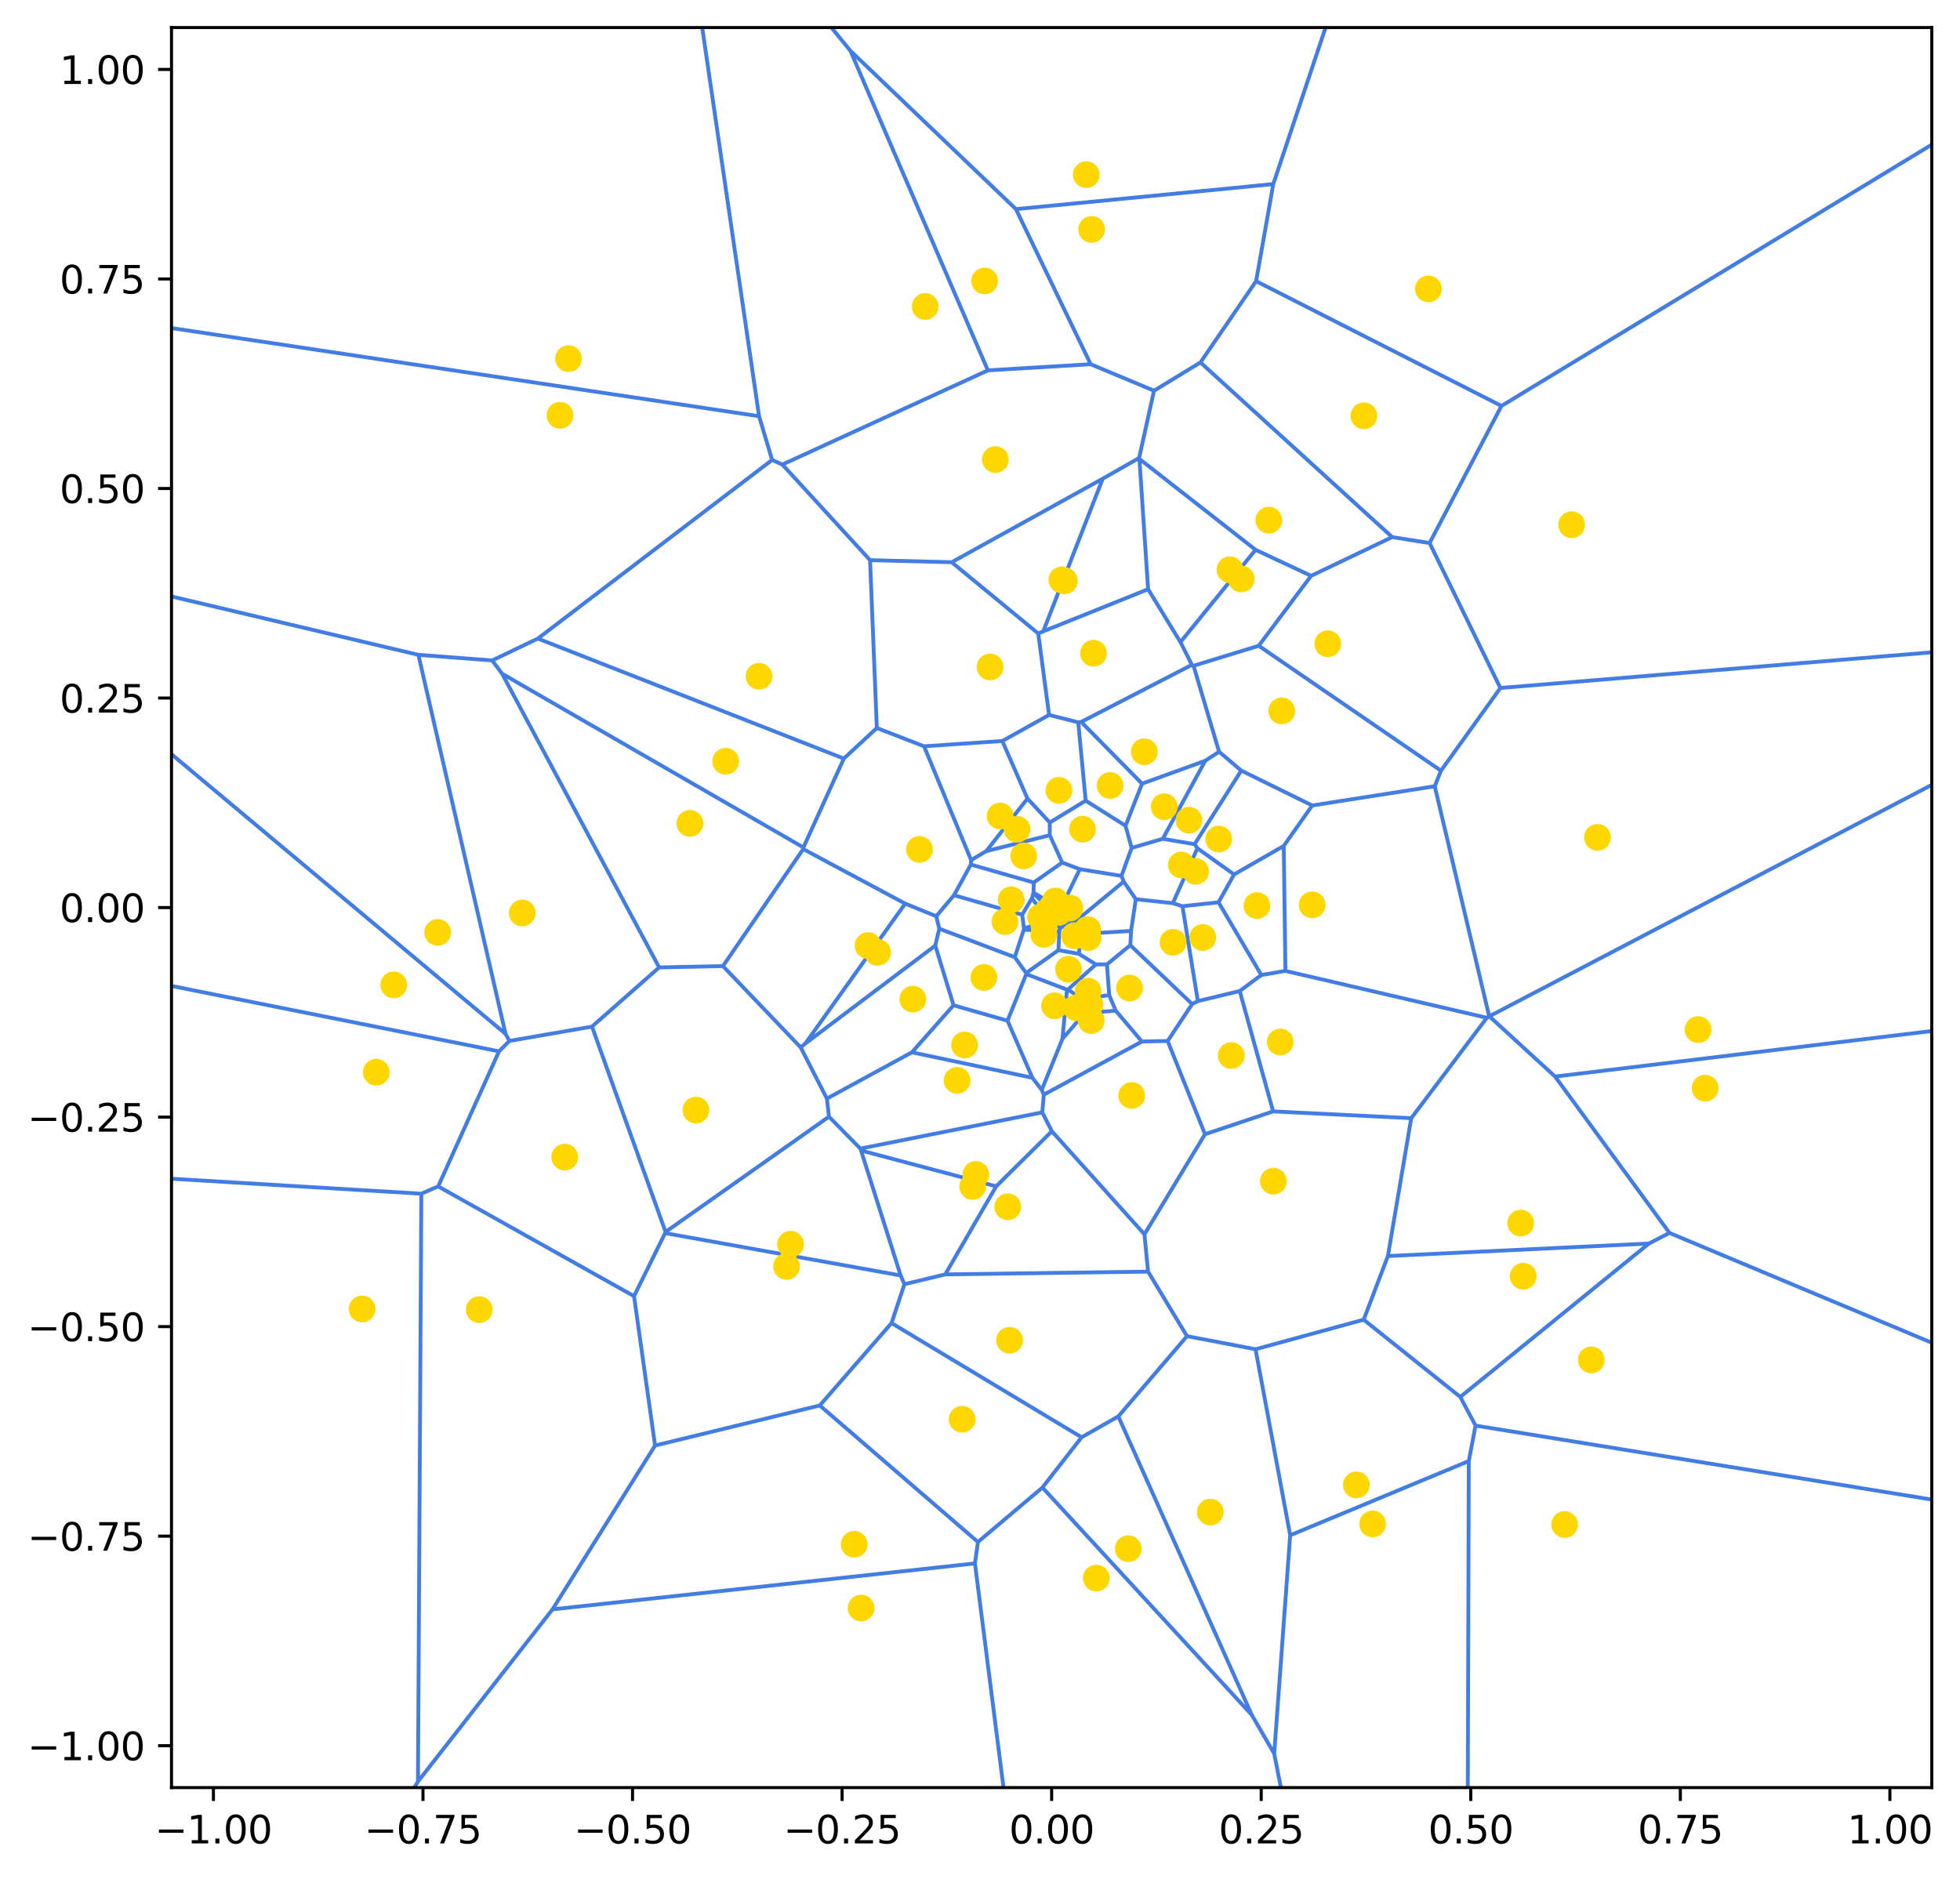 <?xml version="1.0" encoding="utf-8" standalone="no"?>
<!DOCTYPE svg PUBLIC "-//W3C//DTD SVG 1.1//EN"
  "http://www.w3.org/Graphics/SVG/1.1/DTD/svg11.dtd">
<svg xmlns:xlink="http://www.w3.org/1999/xlink" width="512.493pt" height="491.352pt" viewBox="0 0 512.493 491.352" xmlns="http://www.w3.org/2000/svg" version="1.1">
 <defs>
  <style type="text/css">*{stroke-linejoin: round; stroke-linecap: butt}</style>
 </defs>
 <g id="figure_1">
  <g id="patch_1">
   <path d="M 0 491.352 
L 512.493 491.352 
L 512.493 0 
L 0 0 
z
" style="fill: #ffffff"/>
  </g>
  <g id="axes_1">
   <g id="patch_2">
    <path d="M 44.845 467.474 
L 505.119 467.474 
L 505.119 7.2 
L 44.845 7.2 
z
" style="fill: #ffffff"/>
   </g>
   <g id="patch_3">
    <path d="M 110.168 312.166 
L 114.57 310.258 
M 110.168 312.166 
L -559.217 272.068 
M 110.168 312.166 
L 109.288 465.881 
M 109.288 465.881 
L -559.217 1580.98 
M 109.288 465.881 
L 144.474 420.861 
M 171.282 378.025 
L 165.786 338.957 
M 171.282 378.025 
L 144.474 420.861 
M 171.282 378.025 
L 214.353 367.545 
M 165.786 338.957 
L 173.907 322.474 
M 165.786 338.957 
L 114.57 310.258 
M 235.498 333.54 
L 173.907 322.474 
M 235.498 333.54 
L 236.482 335.834 
M 235.498 333.54 
L 225.144 300.872 
M 144.474 420.861 
L 254.925 408.848 
M 214.353 367.545 
L 255.708 403.247 
M 214.353 367.545 
L 233.113 346.002 
M 216.753 292.029 
L 216.215 287.301 
M 216.753 292.029 
L 174.028 322.162 
M 216.753 292.029 
L 224.952 300.363 
M 173.907 322.474 
L 174.028 322.162 
M 132.184 270.359 
L -23.843 139.727 
M 132.184 270.359 
L 133.222 272.214 
M 132.184 270.359 
L 109.398 171.246 
M 130.489 274.928 
L 133.222 272.214 
M 130.489 274.928 
L -559.217 137.248 
M 130.489 274.928 
L 114.57 310.258 
M -23.843 139.727 
L 109.398 171.246 
M -23.843 139.727 
L -476.675 7.545 
M 154.789 268.466 
L 133.222 272.214 
M 154.789 268.466 
L 174.028 322.162 
M 154.789 268.466 
L 172.355 252.992 
M 209.365 273.908 
L 210.556 272.911 
M 209.365 273.908 
L 189.028 252.64 
M 209.365 273.908 
L 216.215 287.301 
M 189.028 252.64 
L 210.025 222.042 
M 189.028 252.64 
L 172.355 252.992 
M 255.708 403.247 
L 254.925 408.848 
M 255.708 403.247 
L 272.573 389.001 
M 225.144 300.872 
L 224.952 300.363 
M 225.144 300.872 
L 260.473 310.238 
M 216.215 287.301 
L 238.44 275.195 
M 236.482 335.834 
L 233.113 346.002 
M 236.482 335.834 
L 247.156 333.271 
M 224.952 300.363 
L 272.531 290.899 
M 260.473 310.238 
L 247.156 333.271 
M 260.473 310.238 
L 275.034 295.831 
M 247.156 333.271 
L 300.189 332.541 
M 275.034 295.831 
L 272.531 290.899 
M 275.034 295.831 
L 299.248 322.786 
M 272.388 285.042 
L 269.945 281.85 
M 272.388 285.042 
L 272.932 286.261 
M 272.388 285.042 
L 277.803 271.682 
M 282.81 375.866 
L 233.113 346.002 
M 282.81 375.866 
L 272.573 389.001 
M 282.81 375.866 
L 292.414 370.398 
M 272.531 290.899 
L 272.932 286.261 
M 244.556 247.279 
L 245.596 242.863 
M 244.556 247.279 
L 210.556 272.911 
M 244.556 247.279 
L 249.332 262.892 
M 210.556 272.911 
L 236.69 236.304 
M 238.44 275.195 
L 249.332 262.892 
M 238.44 275.195 
L 269.945 281.85 
M 249.332 262.892 
L 263.448 266.923 
M 268.314 254.455 
L 265.335 250.314 
M 268.314 254.455 
L 268.34 254.73 
M 268.314 254.455 
L 276.759 248.484 
M 263.448 266.923 
L 268.34 254.73 
M 263.448 266.923 
L 269.945 281.85 
M 265.335 250.314 
L 267.698 243.12 
M 265.335 250.314 
L 245.596 242.863 
M 277.215 242.741 
L 279.552 241.208 
M 277.215 242.741 
L 275.619 241.136 
M 277.215 242.741 
L 276.976 243.572 
M 276.976 243.572 
L 267.698 243.12 
M 276.976 243.572 
L 276.759 248.484 
M 245.596 242.863 
L 244.806 239.6 
M 236.69 236.304 
L 244.806 239.6 
M 236.69 236.304 
L 210.025 222.042 
M 300.189 332.541 
L 310.37 349.42 
M 300.189 332.541 
L 299.248 322.786 
M 254.925 408.848 
L 1174.161 7623.629 
M 267.698 243.12 
L 267.738 242.832 
M 131.286 176.179 
L 172.355 252.992 
M 131.286 176.179 
L 210.073 221.618 
M 131.286 176.179 
L 128.699 172.71 
M 210.025 222.042 
L 210.073 221.618 
M 210.073 221.618 
L 220.646 198.372 
M 128.699 172.71 
L 109.398 171.246 
M 128.699 172.71 
L 140.641 166.991 
M 229.27 190.382 
L 227.503 146.489 
M 229.27 190.382 
L 220.646 198.372 
M 229.27 190.382 
L 241.62 195.162 
M 220.646 198.372 
L 140.641 166.991 
M 253.924 224.923 
L 241.62 195.162 
M 253.924 224.923 
L 253.851 226.09 
M 253.924 224.923 
L 257.881 222.585 
M 241.62 195.162 
L 262.082 193.781 
M 140.641 166.991 
L 201.888 120.277 
M 198.481 108.846 
L 201.888 120.277 
M 198.481 108.846 
L 176.255 -43.071 
M 198.481 108.846 
L -476.675 7.545 
M 201.888 120.277 
L 204.57 121.482 
M 176.255 -43.071 
L 40.024 -426.406 
M 176.255 -43.071 
L 222.362 13.281 
M -476.675 7.545 
L -559.217 -15.489 
M 258.303 96.859 
L 204.57 121.482 
M 258.303 96.859 
L 285.183 95.246 
M 258.303 96.859 
L 222.362 13.281 
M 204.57 121.482 
L 227.503 146.489 
M 248.842 147.029 
L 288.34 125.181 
M 248.842 147.029 
L 227.503 146.489 
M 248.842 147.029 
L 271.477 165.668 
M 285.183 95.246 
L 265.643 54.692 
M 285.183 95.246 
L 301.75 102.174 
M 222.362 13.281 
L 265.643 54.692 
M 262.082 193.781 
L 268.66 208.832 
M 262.082 193.781 
L 274.309 186.967 
M 267.28 239.213 
L 249.446 234.106 
M 267.28 239.213 
L 267.738 242.832 
M 267.28 239.213 
L 269.793 234.936 
M 267.738 242.832 
L 274.039 240.592 
M 273.383 239.45 
L 269.793 234.936 
M 273.383 239.45 
L 274.039 240.592 
M 273.383 239.45 
L 274.507 238.003 
M 269.793 234.936 
L 270.214 233.574 
M 275.632 238.643 
L 275.619 241.136 
M 275.632 238.643 
L 276.004 237.832 
M 275.632 238.643 
L 274.507 238.003 
M 274.039 240.592 
L 275.619 241.136 
M 276.004 237.832 
L 276.477 237.066 
M 276.004 237.832 
L 273.777 237.092 
M 274.507 238.003 
L 273.777 237.092 
M 273.777 237.092 
L 270.214 233.574 
M 257.881 222.585 
L 274.494 218.419 
M 257.881 222.585 
L 268.66 208.832 
M 270.311 230.787 
L 253.851 226.09 
M 270.311 230.787 
L 270.239 233.446 
M 270.311 230.787 
L 277.742 225.563 
M 274.49 215.099 
L 268.66 208.832 
M 274.49 215.099 
L 274.494 218.419 
M 274.49 215.099 
L 283.883 209.375 
M 253.851 226.09 
L 249.446 234.106 
M 274.494 218.419 
L 277.742 225.563 
M 276.477 237.066 
L 270.239 233.446 
M 276.477 237.066 
L 277.803 236.637 
M 271.477 165.668 
L 274.309 186.967 
M 271.477 165.668 
L 272.777 165.108 
M 274.309 186.967 
L 281.931 188.891 
M 277.742 225.563 
L 282.348 227.302 
M 270.239 233.446 
L 270.214 233.574 
M 277.803 236.637 
L 282.348 227.302 
M 277.803 236.637 
L 279.552 241.208 
M 249.446 234.106 
L 244.806 239.6 
M 288.34 125.181 
L 297.853 119.762 
M 288.34 125.181 
L 272.777 165.108 
M 268.34 254.73 
L 279.004 258.804 
M 283.63 264.926 
L 277.803 271.682 
M 283.63 264.926 
L 291.739 264.307 
M 283.63 264.926 
L 282.761 261.223 
M 277.803 271.682 
L 279.004 258.804 
M 291.739 264.307 
L 290.037 260.245 
M 291.739 264.307 
L 298.587 272.368 
M 282.761 261.223 
L 290.037 260.245 
M 282.761 261.223 
L 279.267 258.751 
M 292.414 370.398 
L 310.37 349.42 
M 292.414 370.398 
L 327.311 448.475 
M 327.311 448.475 
L 272.573 389.001 
M 327.311 448.475 
L 333.175 458.592 
M 305.311 272.232 
L 311.719 262.573 
M 305.311 272.232 
L 298.587 272.368 
M 305.311 272.232 
L 315.083 296.61 
M 272.932 286.261 
L 298.587 272.368 
M 279.004 258.804 
L 279.267 258.751 
M 282.08 249.429 
L 286.554 252.202 
M 282.08 249.429 
L 282.833 244.246 
M 282.08 249.429 
L 276.759 248.484 
M 286.554 252.202 
L 279.267 258.751 
M 286.554 252.202 
L 289.434 252.202 
M 282.833 244.246 
L 295.748 243.439 
M 282.833 244.246 
L 281.265 240.922 
M 279.552 241.208 
L 281.265 240.922 
M 295.546 247.178 
L 311.719 262.573 
M 295.546 247.178 
L 295.748 243.439 
M 295.546 247.178 
L 289.434 252.202 
M 290.037 260.245 
L 289.434 252.202 
M 311.719 262.573 
L 313.211 261.806 
M 295.748 243.439 
L 296.988 235.151 
M 310.37 349.42 
L 328.294 352.837 
M 337.351 401.487 
L 333.175 458.592 
M 337.351 401.487 
L 384.055 382.081 
M 337.351 401.487 
L 328.294 352.837 
M 333.175 458.592 
L 383.047 712.825 
M 384.055 382.081 
L 383.047 712.825 
M 384.055 382.081 
L 385.82 372.81 
M 328.294 352.837 
L 356.57 345.113 
M 381.834 365.315 
L 385.82 372.81 
M 381.834 365.315 
L 431.144 325.201 
M 381.834 365.315 
L 356.57 345.113 
M 385.82 372.81 
L 664.992 418.084 
M 664.992 418.084 
L 1256.703 608.582 
M 664.992 418.084 
L 436.527 322.423 
M 431.144 325.201 
L 436.527 322.423 
M 431.144 325.201 
L 362.902 328.471 
M 383.047 712.825 
L 1174.161 7623.629 
M 356.57 345.113 
L 362.902 328.471 
M 324.161 259.164 
L 329.812 254.976 
M 324.161 259.164 
L 313.211 261.806 
M 324.161 259.164 
L 332.893 290.64 
M 313.211 261.806 
L 309.184 236.989 
M 315.083 296.61 
L 299.248 322.786 
M 315.083 296.61 
L 332.893 290.64 
M 332.893 290.64 
L 369.006 292.416 
M 406.617 281.53 
L 436.527 322.423 
M 406.617 281.53 
L 1256.703 178.766 
M 406.617 281.53 
L 389.428 265.776 
M 329.812 254.976 
L 336.107 253.9 
M 329.812 254.976 
L 318.617 235.966 
M 388.781 266.161 
L 389.382 265.767 
M 388.781 266.161 
L 336.107 253.9 
M 388.781 266.161 
L 369.006 292.416 
M 369.006 292.416 
L 362.902 328.471 
M 389.428 265.776 
L 583.805 164.087 
M 389.428 265.776 
L 389.382 265.767 
M 1174.161 7623.629 
L 1219.701 8006.964 
M 309.184 236.989 
L 318.617 235.966 
M 309.184 236.989 
L 306.676 236.192 
M 293.245 229.055 
L 282.348 227.302 
M 293.245 229.055 
L 293.822 230.549 
M 293.245 229.055 
L 295.894 221.749 
M 281.265 240.922 
L 293.822 230.549 
M 293.822 230.549 
L 296.988 235.151 
M 283.883 209.375 
L 294.299 215.948 
M 283.883 209.375 
L 281.931 188.891 
M 304.036 219.358 
L 295.894 221.749 
M 304.036 219.358 
L 312.35 220.761 
M 304.036 219.358 
L 315.148 198.95 
M 295.894 221.749 
L 294.299 215.948 
M 312.35 220.761 
L 313.088 221.822 
M 312.35 220.761 
L 324.566 201.519 
M 315.148 198.95 
L 318.764 196.592 
M 315.148 198.95 
L 298.617 204.938 
M 296.988 235.151 
L 306.676 236.192 
M 294.299 215.948 
L 298.617 204.938 
M 265.643 54.692 
L 332.934 48.138 
M 301.75 102.174 
L 297.853 119.762 
M 301.75 102.174 
L 313.891 94.778 
M 311.651 173.866 
L 312.079 174.106 
M 311.651 173.866 
L 308.662 167.919 
M 311.651 173.866 
L 282.705 188.794 
M 297.853 119.762 
L 297.927 120.01 
M 282.705 188.794 
L 281.931 188.891 
M 282.705 188.794 
L 298.617 204.938 
M 272.777 165.108 
L 300.203 154.089 
M 300.203 154.089 
L 297.927 120.01 
M 300.203 154.089 
L 308.662 167.919 
M 332.934 48.138 
L 328.443 73.529 
M 332.934 48.138 
L 491.44 -426.406 
M 318.764 196.592 
L 312.079 174.106 
M 318.764 196.592 
L 324.566 201.519 
M 322.684 228.681 
L 318.617 235.966 
M 322.684 228.681 
L 335.667 221.223 
M 322.684 228.681 
L 313.088 221.822 
M 306.676 236.192 
L 313.088 221.822 
M 335.667 221.223 
L 336.107 253.9 
M 335.667 221.223 
L 343.116 210.642 
M 324.566 201.519 
L 343.116 210.642 
M 375.151 205.617 
L 343.116 210.642 
M 375.151 205.617 
L 389.382 265.767 
M 375.151 205.617 
L 376.781 201.546 
M 376.781 201.546 
L 392.312 179.917 
M 376.781 201.546 
L 329.128 168.877 
M 312.079 174.106 
L 329.128 168.877 
M 328.301 143.781 
L 308.662 167.919 
M 328.301 143.781 
L 342.826 150.583 
M 328.301 143.781 
L 297.927 120.01 
M 342.826 150.583 
L 329.128 168.877 
M 342.826 150.583 
L 364.027 140.459 
M 313.891 94.778 
L 328.443 73.529 
M 313.891 94.778 
L 364.027 140.459 
M 373.805 142.007 
L 392.312 179.917 
M 373.805 142.007 
L 392.6 106.157 
M 373.805 142.007 
L 364.027 140.459 
M 392.312 179.917 
L 583.805 164.087 
M 328.443 73.529 
L 392.6 106.157 
M 392.6 106.157 
L 1256.703 -418.686 
M 583.805 164.087 
L 1256.703 -4.384 
" clip-path="url(#p0c9be8098d)" style="fill: #1f77b4; stroke: #427ce5; stroke-linejoin: miter"/>
   </g>
   <g id="matplotlib.axis_1">
    <g id="xtick_1">
     <g id="line2d_1">
      <defs>
       <path id="m42d63a4983" d="M 0 0 
L 0 3.5 
" style="stroke: #000000; stroke-width: 0.8"/>
      </defs>
      <g>
       <use xlink:href="#m42d63a4983" x="55.804" y="467.474" style="stroke: #000000; stroke-width: 0.8"/>
      </g>
     </g>
     <g id="text_1">
      <!-- −1.00 -->
      <g transform="translate(40.482 482.072) scale(0.1 -0.1)">
       <defs>
        <path id="DejaVuSans-2212" d="M 678 2272 
L 4684 2272 
L 4684 1741 
L 678 1741 
L 678 2272 
z
" transform="scale(0.016)"/>
        <path id="DejaVuSans-31" d="M 794 531 
L 1825 531 
L 1825 4091 
L 703 3866 
L 703 4441 
L 1819 4666 
L 2450 4666 
L 2450 531 
L 3481 531 
L 3481 0 
L 794 0 
L 794 531 
z
" transform="scale(0.016)"/>
        <path id="DejaVuSans-2e" d="M 684 794 
L 1344 794 
L 1344 0 
L 684 0 
L 684 794 
z
" transform="scale(0.016)"/>
        <path id="DejaVuSans-30" d="M 2034 4250 
Q 1547 4250 1301 3770 
Q 1056 3291 1056 2328 
Q 1056 1369 1301 889 
Q 1547 409 2034 409 
Q 2525 409 2770 889 
Q 3016 1369 3016 2328 
Q 3016 3291 2770 3770 
Q 2525 4250 2034 4250 
z
M 2034 4750 
Q 2819 4750 3233 4129 
Q 3647 3509 3647 2328 
Q 3647 1150 3233 529 
Q 2819 -91 2034 -91 
Q 1250 -91 836 529 
Q 422 1150 422 2328 
Q 422 3509 836 4129 
Q 1250 4750 2034 4750 
z
" transform="scale(0.016)"/>
       </defs>
       <use xlink:href="#DejaVuSans-2212"/>
       <use xlink:href="#DejaVuSans-31" x="83.789"/>
       <use xlink:href="#DejaVuSans-2e" x="147.412"/>
       <use xlink:href="#DejaVuSans-30" x="179.199"/>
       <use xlink:href="#DejaVuSans-30" x="242.822"/>
      </g>
     </g>
    </g>
    <g id="xtick_2">
     <g id="line2d_2">
      <g>
       <use xlink:href="#m42d63a4983" x="110.599" y="467.474" style="stroke: #000000; stroke-width: 0.8"/>
      </g>
     </g>
     <g id="text_2">
      <!-- −0.75 -->
      <g transform="translate(95.276 482.072) scale(0.1 -0.1)">
       <defs>
        <path id="DejaVuSans-37" d="M 525 4666 
L 3525 4666 
L 3525 4397 
L 1831 0 
L 1172 0 
L 2766 4134 
L 525 4134 
L 525 4666 
z
" transform="scale(0.016)"/>
        <path id="DejaVuSans-35" d="M 691 4666 
L 3169 4666 
L 3169 4134 
L 1269 4134 
L 1269 2991 
Q 1406 3038 1543 3061 
Q 1681 3084 1819 3084 
Q 2600 3084 3056 2656 
Q 3513 2228 3513 1497 
Q 3513 744 3044 326 
Q 2575 -91 1722 -91 
Q 1428 -91 1123 -41 
Q 819 9 494 109 
L 494 744 
Q 775 591 1075 516 
Q 1375 441 1709 441 
Q 2250 441 2565 725 
Q 2881 1009 2881 1497 
Q 2881 1984 2565 2268 
Q 2250 2553 1709 2553 
Q 1456 2553 1204 2497 
Q 953 2441 691 2322 
L 691 4666 
z
" transform="scale(0.016)"/>
       </defs>
       <use xlink:href="#DejaVuSans-2212"/>
       <use xlink:href="#DejaVuSans-30" x="83.789"/>
       <use xlink:href="#DejaVuSans-2e" x="147.412"/>
       <use xlink:href="#DejaVuSans-37" x="179.199"/>
       <use xlink:href="#DejaVuSans-35" x="242.822"/>
      </g>
     </g>
    </g>
    <g id="xtick_3">
     <g id="line2d_3">
      <g>
       <use xlink:href="#m42d63a4983" x="165.393" y="467.474" style="stroke: #000000; stroke-width: 0.8"/>
      </g>
     </g>
     <g id="text_3">
      <!-- −0.50 -->
      <g transform="translate(150.071 482.072) scale(0.1 -0.1)">
       <use xlink:href="#DejaVuSans-2212"/>
       <use xlink:href="#DejaVuSans-30" x="83.789"/>
       <use xlink:href="#DejaVuSans-2e" x="147.412"/>
       <use xlink:href="#DejaVuSans-35" x="179.199"/>
       <use xlink:href="#DejaVuSans-30" x="242.822"/>
      </g>
     </g>
    </g>
    <g id="xtick_4">
     <g id="line2d_4">
      <g>
       <use xlink:href="#m42d63a4983" x="220.188" y="467.474" style="stroke: #000000; stroke-width: 0.8"/>
      </g>
     </g>
     <g id="text_4">
      <!-- −0.25 -->
      <g transform="translate(204.865 482.072) scale(0.1 -0.1)">
       <defs>
        <path id="DejaVuSans-32" d="M 1228 531 
L 3431 531 
L 3431 0 
L 469 0 
L 469 531 
Q 828 903 1448 1529 
Q 2069 2156 2228 2338 
Q 2531 2678 2651 2914 
Q 2772 3150 2772 3378 
Q 2772 3750 2511 3984 
Q 2250 4219 1831 4219 
Q 1534 4219 1204 4116 
Q 875 4013 500 3803 
L 500 4441 
Q 881 4594 1212 4672 
Q 1544 4750 1819 4750 
Q 2544 4750 2975 4387 
Q 3406 4025 3406 3419 
Q 3406 3131 3298 2873 
Q 3191 2616 2906 2266 
Q 2828 2175 2409 1742 
Q 1991 1309 1228 531 
z
" transform="scale(0.016)"/>
       </defs>
       <use xlink:href="#DejaVuSans-2212"/>
       <use xlink:href="#DejaVuSans-30" x="83.789"/>
       <use xlink:href="#DejaVuSans-2e" x="147.412"/>
       <use xlink:href="#DejaVuSans-32" x="179.199"/>
       <use xlink:href="#DejaVuSans-35" x="242.822"/>
      </g>
     </g>
    </g>
    <g id="xtick_5">
     <g id="line2d_5">
      <g>
       <use xlink:href="#m42d63a4983" x="274.982" y="467.474" style="stroke: #000000; stroke-width: 0.8"/>
      </g>
     </g>
     <g id="text_5">
      <!-- 0.00 -->
      <g transform="translate(263.849 482.072) scale(0.1 -0.1)">
       <use xlink:href="#DejaVuSans-30"/>
       <use xlink:href="#DejaVuSans-2e" x="63.623"/>
       <use xlink:href="#DejaVuSans-30" x="95.41"/>
       <use xlink:href="#DejaVuSans-30" x="159.033"/>
      </g>
     </g>
    </g>
    <g id="xtick_6">
     <g id="line2d_6">
      <g>
       <use xlink:href="#m42d63a4983" x="329.777" y="467.474" style="stroke: #000000; stroke-width: 0.8"/>
      </g>
     </g>
     <g id="text_6">
      <!-- 0.25 -->
      <g transform="translate(318.644 482.072) scale(0.1 -0.1)">
       <use xlink:href="#DejaVuSans-30"/>
       <use xlink:href="#DejaVuSans-2e" x="63.623"/>
       <use xlink:href="#DejaVuSans-32" x="95.41"/>
       <use xlink:href="#DejaVuSans-35" x="159.033"/>
      </g>
     </g>
    </g>
    <g id="xtick_7">
     <g id="line2d_7">
      <g>
       <use xlink:href="#m42d63a4983" x="384.571" y="467.474" style="stroke: #000000; stroke-width: 0.8"/>
      </g>
     </g>
     <g id="text_7">
      <!-- 0.50 -->
      <g transform="translate(373.439 482.072) scale(0.1 -0.1)">
       <use xlink:href="#DejaVuSans-30"/>
       <use xlink:href="#DejaVuSans-2e" x="63.623"/>
       <use xlink:href="#DejaVuSans-35" x="95.41"/>
       <use xlink:href="#DejaVuSans-30" x="159.033"/>
      </g>
     </g>
    </g>
    <g id="xtick_8">
     <g id="line2d_8">
      <g>
       <use xlink:href="#m42d63a4983" x="439.366" y="467.474" style="stroke: #000000; stroke-width: 0.8"/>
      </g>
     </g>
     <g id="text_8">
      <!-- 0.75 -->
      <g transform="translate(428.233 482.072) scale(0.1 -0.1)">
       <use xlink:href="#DejaVuSans-30"/>
       <use xlink:href="#DejaVuSans-2e" x="63.623"/>
       <use xlink:href="#DejaVuSans-37" x="95.41"/>
       <use xlink:href="#DejaVuSans-35" x="159.033"/>
      </g>
     </g>
    </g>
    <g id="xtick_9">
     <g id="line2d_9">
      <g>
       <use xlink:href="#m42d63a4983" x="494.16" y="467.474" style="stroke: #000000; stroke-width: 0.8"/>
      </g>
     </g>
     <g id="text_9">
      <!-- 1.00 -->
      <g transform="translate(483.028 482.072) scale(0.1 -0.1)">
       <use xlink:href="#DejaVuSans-31"/>
       <use xlink:href="#DejaVuSans-2e" x="63.623"/>
       <use xlink:href="#DejaVuSans-30" x="95.41"/>
       <use xlink:href="#DejaVuSans-30" x="159.033"/>
      </g>
     </g>
    </g>
   </g>
   <g id="matplotlib.axis_2">
    <g id="ytick_1">
     <g id="line2d_10">
      <defs>
       <path id="m4003889921" d="M 0 0 
L -3.5 0 
" style="stroke: #000000; stroke-width: 0.8"/>
      </defs>
      <g>
       <use xlink:href="#m4003889921" x="44.845" y="456.515" style="stroke: #000000; stroke-width: 0.8"/>
      </g>
     </g>
     <g id="text_10">
      <!-- −1.00 -->
      <g transform="translate(7.2 460.314) scale(0.1 -0.1)">
       <use xlink:href="#DejaVuSans-2212"/>
       <use xlink:href="#DejaVuSans-31" x="83.789"/>
       <use xlink:href="#DejaVuSans-2e" x="147.412"/>
       <use xlink:href="#DejaVuSans-30" x="179.199"/>
       <use xlink:href="#DejaVuSans-30" x="242.822"/>
      </g>
     </g>
    </g>
    <g id="ytick_2">
     <g id="line2d_11">
      <g>
       <use xlink:href="#m4003889921" x="44.845" y="401.721" style="stroke: #000000; stroke-width: 0.8"/>
      </g>
     </g>
     <g id="text_11">
      <!-- −0.75 -->
      <g transform="translate(7.2 405.52) scale(0.1 -0.1)">
       <use xlink:href="#DejaVuSans-2212"/>
       <use xlink:href="#DejaVuSans-30" x="83.789"/>
       <use xlink:href="#DejaVuSans-2e" x="147.412"/>
       <use xlink:href="#DejaVuSans-37" x="179.199"/>
       <use xlink:href="#DejaVuSans-35" x="242.822"/>
      </g>
     </g>
    </g>
    <g id="ytick_3">
     <g id="line2d_12">
      <g>
       <use xlink:href="#m4003889921" x="44.845" y="346.926" style="stroke: #000000; stroke-width: 0.8"/>
      </g>
     </g>
     <g id="text_12">
      <!-- −0.50 -->
      <g transform="translate(7.2 350.725) scale(0.1 -0.1)">
       <use xlink:href="#DejaVuSans-2212"/>
       <use xlink:href="#DejaVuSans-30" x="83.789"/>
       <use xlink:href="#DejaVuSans-2e" x="147.412"/>
       <use xlink:href="#DejaVuSans-35" x="179.199"/>
       <use xlink:href="#DejaVuSans-30" x="242.822"/>
      </g>
     </g>
    </g>
    <g id="ytick_4">
     <g id="line2d_13">
      <g>
       <use xlink:href="#m4003889921" x="44.845" y="292.132" style="stroke: #000000; stroke-width: 0.8"/>
      </g>
     </g>
     <g id="text_13">
      <!-- −0.25 -->
      <g transform="translate(7.2 295.931) scale(0.1 -0.1)">
       <use xlink:href="#DejaVuSans-2212"/>
       <use xlink:href="#DejaVuSans-30" x="83.789"/>
       <use xlink:href="#DejaVuSans-2e" x="147.412"/>
       <use xlink:href="#DejaVuSans-32" x="179.199"/>
       <use xlink:href="#DejaVuSans-35" x="242.822"/>
      </g>
     </g>
    </g>
    <g id="ytick_5">
     <g id="line2d_14">
      <g>
       <use xlink:href="#m4003889921" x="44.845" y="237.337" style="stroke: #000000; stroke-width: 0.8"/>
      </g>
     </g>
     <g id="text_14">
      <!-- 0.00 -->
      <g transform="translate(15.58 241.136) scale(0.1 -0.1)">
       <use xlink:href="#DejaVuSans-30"/>
       <use xlink:href="#DejaVuSans-2e" x="63.623"/>
       <use xlink:href="#DejaVuSans-30" x="95.41"/>
       <use xlink:href="#DejaVuSans-30" x="159.033"/>
      </g>
     </g>
    </g>
    <g id="ytick_6">
     <g id="line2d_15">
      <g>
       <use xlink:href="#m4003889921" x="44.845" y="182.542" style="stroke: #000000; stroke-width: 0.8"/>
      </g>
     </g>
     <g id="text_15">
      <!-- 0.25 -->
      <g transform="translate(15.58 186.342) scale(0.1 -0.1)">
       <use xlink:href="#DejaVuSans-30"/>
       <use xlink:href="#DejaVuSans-2e" x="63.623"/>
       <use xlink:href="#DejaVuSans-32" x="95.41"/>
       <use xlink:href="#DejaVuSans-35" x="159.033"/>
      </g>
     </g>
    </g>
    <g id="ytick_7">
     <g id="line2d_16">
      <g>
       <use xlink:href="#m4003889921" x="44.845" y="127.748" style="stroke: #000000; stroke-width: 0.8"/>
      </g>
     </g>
     <g id="text_16">
      <!-- 0.50 -->
      <g transform="translate(15.58 131.547) scale(0.1 -0.1)">
       <use xlink:href="#DejaVuSans-30"/>
       <use xlink:href="#DejaVuSans-2e" x="63.623"/>
       <use xlink:href="#DejaVuSans-35" x="95.41"/>
       <use xlink:href="#DejaVuSans-30" x="159.033"/>
      </g>
     </g>
    </g>
    <g id="ytick_8">
     <g id="line2d_17">
      <g>
       <use xlink:href="#m4003889921" x="44.845" y="72.953" style="stroke: #000000; stroke-width: 0.8"/>
      </g>
     </g>
     <g id="text_17">
      <!-- 0.75 -->
      <g transform="translate(15.58 76.753) scale(0.1 -0.1)">
       <use xlink:href="#DejaVuSans-30"/>
       <use xlink:href="#DejaVuSans-2e" x="63.623"/>
       <use xlink:href="#DejaVuSans-37" x="95.41"/>
       <use xlink:href="#DejaVuSans-35" x="159.033"/>
      </g>
     </g>
    </g>
    <g id="ytick_9">
     <g id="line2d_18">
      <g>
       <use xlink:href="#m4003889921" x="44.845" y="18.159" style="stroke: #000000; stroke-width: 0.8"/>
      </g>
     </g>
     <g id="text_18">
      <!-- 1.00 -->
      <g transform="translate(15.58 21.958) scale(0.1 -0.1)">
       <use xlink:href="#DejaVuSans-31"/>
       <use xlink:href="#DejaVuSans-2e" x="63.623"/>
       <use xlink:href="#DejaVuSans-30" x="95.41"/>
       <use xlink:href="#DejaVuSans-30" x="159.033"/>
      </g>
     </g>
    </g>
   </g>
   <g id="line2d_19">
    <path d="M 285.43 59.985 
" style="fill: none; stroke: #1f77b4; stroke-width: 1.5; stroke-linecap: square"/>
    <defs>
     <path id="m68f812e5e2" d="M 0 3 
C 0.796 3 1.559 2.684 2.121 2.121 
C 2.684 1.559 3 0.796 3 0 
C 3 -0.796 2.684 -1.559 2.121 -2.121 
C 1.559 -2.684 0.796 -3 0 -3 
C -0.796 -3 -1.559 -2.684 -2.121 -2.121 
C -2.684 -1.559 -3 -0.796 -3 0 
C -3 0.796 -2.684 1.559 -2.121 2.121 
C -1.559 2.684 -0.796 3 0 3 
z
" style="stroke: #ffd700"/>
    </defs>
    <g>
     <use xlink:href="#m68f812e5e2" x="285.43" y="59.985" style="fill: #ffd700; stroke: #ffd700"/>
    </g>
   </g>
   <g id="line2d_20">
    <path d="M 265.931 216.864 
" style="fill: none; stroke: #ff7f0e; stroke-width: 1.5; stroke-linecap: square"/>
    <g>
     <use xlink:href="#m68f812e5e2" x="265.931" y="216.864" style="fill: #ffd700; stroke: #ffd700"/>
    </g>
   </g>
   <g id="line2d_21">
    <path d="M 443.996 269.236 
" style="fill: none; stroke: #2ca02c; stroke-width: 1.5; stroke-linecap: square"/>
    <g>
     <use xlink:href="#m68f812e5e2" x="443.996" y="269.236" style="fill: #ffd700; stroke: #ffd700"/>
    </g>
   </g>
   <g id="line2d_22">
    <path d="M 274.356 238.525 
" style="fill: none; stroke: #d62728; stroke-width: 1.5; stroke-linecap: square"/>
    <g>
     <use xlink:href="#m68f812e5e2" x="274.356" y="238.525" style="fill: #ffd700; stroke: #ffd700"/>
    </g>
   </g>
   <g id="line2d_23">
    <path d="M 277.646 151.627 
" style="fill: none; stroke: #9467bd; stroke-width: 1.5; stroke-linecap: square"/>
    <g>
     <use xlink:href="#m68f812e5e2" x="277.646" y="151.627" style="fill: #ffd700; stroke: #ffd700"/>
    </g>
   </g>
   <g id="line2d_24">
    <path d="M 316.463 395.419 
" style="fill: none; stroke: #8c564b; stroke-width: 1.5; stroke-linecap: square"/>
    <g>
     <use xlink:href="#m68f812e5e2" x="316.463" y="395.419" style="fill: #ffd700; stroke: #ffd700"/>
    </g>
   </g>
   <g id="line2d_25">
    <path d="M 275.743 263.024 
" style="fill: none; stroke: #e377c2; stroke-width: 1.5; stroke-linecap: square"/>
    <g>
     <use xlink:href="#m68f812e5e2" x="275.743" y="263.024" style="fill: #ffd700; stroke: #ffd700"/>
    </g>
   </g>
   <g id="line2d_26">
    <path d="M 262.77 241.005 
" style="fill: none; stroke: #7f7f7f; stroke-width: 1.5; stroke-linecap: square"/>
    <g>
     <use xlink:href="#m68f812e5e2" x="262.77" y="241.005" style="fill: #ffd700; stroke: #ffd700"/>
    </g>
   </g>
   <g id="line2d_27">
    <path d="M 295.016 405.005 
" style="fill: none; stroke: #bcbd22; stroke-width: 1.5; stroke-linecap: square"/>
    <g>
     <use xlink:href="#m68f812e5e2" x="295.016" y="405.005" style="fill: #ffd700; stroke: #ffd700"/>
    </g>
   </g>
   <g id="line2d_28">
    <path d="M 114.442 243.833 
" style="fill: none; stroke: #17becf; stroke-width: 1.5; stroke-linecap: square"/>
    <g>
     <use xlink:href="#m68f812e5e2" x="114.442" y="243.833" style="fill: #ffd700; stroke: #ffd700"/>
    </g>
   </g>
   <g id="line2d_29">
    <path d="M 410.943 137.219 
" style="fill: none; stroke: #1f77b4; stroke-width: 1.5; stroke-linecap: square"/>
    <g>
     <use xlink:href="#m68f812e5e2" x="410.943" y="137.219" style="fill: #ffd700; stroke: #ffd700"/>
    </g>
   </g>
   <g id="line2d_30">
    <path d="M 273.015 242.414 
" style="fill: none; stroke: #ff7f0e; stroke-width: 1.5; stroke-linecap: square"/>
    <g>
     <use xlink:href="#m68f812e5e2" x="273.015" y="242.414" style="fill: #ffd700; stroke: #ffd700"/>
    </g>
   </g>
   <g id="line2d_31">
    <path d="M 409.111 398.675 
" style="fill: none; stroke: #2ca02c; stroke-width: 1.5; stroke-linecap: square"/>
    <g>
     <use xlink:href="#m68f812e5e2" x="409.111" y="398.675" style="fill: #ffd700; stroke: #ffd700"/>
    </g>
   </g>
   <g id="line2d_32">
    <path d="M 146.429 108.613 
" style="fill: none; stroke: #d62728; stroke-width: 1.5; stroke-linecap: square"/>
    <g>
     <use xlink:href="#m68f812e5e2" x="146.429" y="108.613" style="fill: #ffd700; stroke: #ffd700"/>
    </g>
   </g>
   <g id="line2d_33">
    <path d="M 284.512 245.214 
" style="fill: none; stroke: #9467bd; stroke-width: 1.5; stroke-linecap: square"/>
    <g>
     <use xlink:href="#m68f812e5e2" x="284.512" y="245.214" style="fill: #ffd700; stroke: #ffd700"/>
    </g>
   </g>
   <g id="line2d_34">
    <path d="M 223.35 403.839 
" style="fill: none; stroke: #8c564b; stroke-width: 1.5; stroke-linecap: square"/>
    <g>
     <use xlink:href="#m68f812e5e2" x="223.35" y="403.839" style="fill: #ffd700; stroke: #ffd700"/>
    </g>
   </g>
   <g id="line2d_35">
    <path d="M 206.71 325.375 
" style="fill: none; stroke: #e377c2; stroke-width: 1.5; stroke-linecap: square"/>
    <g>
     <use xlink:href="#m68f812e5e2" x="206.71" y="325.375" style="fill: #ffd700; stroke: #ffd700"/>
    </g>
   </g>
   <g id="line2d_36">
    <path d="M 276.91 238.538 
" style="fill: none; stroke: #7f7f7f; stroke-width: 1.5; stroke-linecap: square"/>
    <g>
     <use xlink:href="#m68f812e5e2" x="276.91" y="238.538" style="fill: #ffd700; stroke: #ffd700"/>
    </g>
   </g>
   <g id="line2d_37">
    <path d="M 321.947 276.037 
" style="fill: none; stroke: #bcbd22; stroke-width: 1.5; stroke-linecap: square"/>
    <g>
     <use xlink:href="#m68f812e5e2" x="321.947" y="276.037" style="fill: #ffd700; stroke: #ffd700"/>
    </g>
   </g>
   <g id="line2d_38">
    <path d="M 148.653 93.793 
" style="fill: none; stroke: #17becf; stroke-width: 1.5; stroke-linecap: square"/>
    <g>
     <use xlink:href="#m68f812e5e2" x="148.653" y="93.793" style="fill: #ffd700; stroke: #ffd700"/>
    </g>
   </g>
   <g id="line2d_39">
    <path d="M 347.186 168.343 
" style="fill: none; stroke: #1f77b4; stroke-width: 1.5; stroke-linecap: square"/>
    <g>
     <use xlink:href="#m68f812e5e2" x="347.186" y="168.343" style="fill: #ffd700; stroke: #ffd700"/>
    </g>
   </g>
   <g id="line2d_40">
    <path d="M 280.948 244.695 
" style="fill: none; stroke: #ff7f0e; stroke-width: 1.5; stroke-linecap: square"/>
    <g>
     <use xlink:href="#m68f812e5e2" x="280.948" y="244.695" style="fill: #ffd700; stroke: #ffd700"/>
    </g>
   </g>
   <g id="line2d_41">
    <path d="M 417.702 218.977 
" style="fill: none; stroke: #2ca02c; stroke-width: 1.5; stroke-linecap: square"/>
    <g>
     <use xlink:href="#m68f812e5e2" x="417.702" y="218.977" style="fill: #ffd700; stroke: #ffd700"/>
    </g>
   </g>
   <g id="line2d_42">
    <path d="M 275.965 235.62 
" style="fill: none; stroke: #d62728; stroke-width: 1.5; stroke-linecap: square"/>
    <g>
     <use xlink:href="#m68f812e5e2" x="275.965" y="235.62" style="fill: #ffd700; stroke: #ffd700"/>
    </g>
   </g>
   <g id="line2d_43">
    <path d="M 356.619 108.738 
" style="fill: none; stroke: #9467bd; stroke-width: 1.5; stroke-linecap: square"/>
    <g>
     <use xlink:href="#m68f812e5e2" x="356.619" y="108.738" style="fill: #ffd700; stroke: #ffd700"/>
    </g>
   </g>
   <g id="line2d_44">
    <path d="M 279.387 253.484 
" style="fill: none; stroke: #8c564b; stroke-width: 1.5; stroke-linecap: square"/>
    <g>
     <use xlink:href="#m68f812e5e2" x="279.387" y="253.484" style="fill: #ffd700; stroke: #ffd700"/>
    </g>
   </g>
   <g id="line2d_45">
    <path d="M 260.255 120.186 
" style="fill: none; stroke: #e377c2; stroke-width: 1.5; stroke-linecap: square"/>
    <g>
     <use xlink:href="#m68f812e5e2" x="260.255" y="120.186" style="fill: #ffd700; stroke: #ffd700"/>
    </g>
   </g>
   <g id="line2d_46">
    <path d="M 310.877 214.482 
" style="fill: none; stroke: #7f7f7f; stroke-width: 1.5; stroke-linecap: square"/>
    <g>
     <use xlink:href="#m68f812e5e2" x="310.877" y="214.482" style="fill: #ffd700; stroke: #ffd700"/>
    </g>
   </g>
   <g id="line2d_47">
    <path d="M 274.039 238.279 
" style="fill: none; stroke: #bcbd22; stroke-width: 1.5; stroke-linecap: square"/>
    <g>
     <use xlink:href="#m68f812e5e2" x="274.039" y="238.279" style="fill: #ffd700; stroke: #ffd700"/>
    </g>
   </g>
   <g id="line2d_48">
    <path d="M 290.265 205.413 
" style="fill: none; stroke: #17becf; stroke-width: 1.5; stroke-linecap: square"/>
    <g>
     <use xlink:href="#m68f812e5e2" x="290.265" y="205.413" style="fill: #ffd700; stroke: #ffd700"/>
    </g>
   </g>
   <g id="line2d_49">
    <path d="M 263.981 350.498 
" style="fill: none; stroke: #1f77b4; stroke-width: 1.5; stroke-linecap: square"/>
    <g>
     <use xlink:href="#m68f812e5e2" x="263.981" y="350.498" style="fill: #ffd700; stroke: #ffd700"/>
    </g>
   </g>
   <g id="line2d_50">
    <path d="M 295.909 286.475 
" style="fill: none; stroke: #ff7f0e; stroke-width: 1.5; stroke-linecap: square"/>
    <g>
     <use xlink:href="#m68f812e5e2" x="295.909" y="286.475" style="fill: #ffd700; stroke: #ffd700"/>
    </g>
   </g>
   <g id="line2d_51">
    <path d="M 272.094 239.826 
" style="fill: none; stroke: #2ca02c; stroke-width: 1.5; stroke-linecap: square"/>
    <g>
     <use xlink:href="#m68f812e5e2" x="272.094" y="239.826" style="fill: #ffd700; stroke: #ffd700"/>
    </g>
   </g>
   <g id="line2d_52">
    <path d="M 306.727 246.419 
" style="fill: none; stroke: #d62728; stroke-width: 1.5; stroke-linecap: square"/>
    <g>
     <use xlink:href="#m68f812e5e2" x="306.727" y="246.419" style="fill: #ffd700; stroke: #ffd700"/>
    </g>
   </g>
   <g id="line2d_53">
    <path d="M 238.686 261.287 
" style="fill: none; stroke: #9467bd; stroke-width: 1.5; stroke-linecap: square"/>
    <g>
     <use xlink:href="#m68f812e5e2" x="238.686" y="261.287" style="fill: #ffd700; stroke: #ffd700"/>
    </g>
   </g>
   <g id="line2d_54">
    <path d="M 281.429 263.554 
" style="fill: none; stroke: #8c564b; stroke-width: 1.5; stroke-linecap: square"/>
    <g>
     <use xlink:href="#m68f812e5e2" x="281.429" y="263.554" style="fill: #ffd700; stroke: #ffd700"/>
    </g>
   </g>
   <g id="line2d_55">
    <path d="M 189.751 199.081 
" style="fill: none; stroke: #e377c2; stroke-width: 1.5; stroke-linecap: square"/>
    <g>
     <use xlink:href="#m68f812e5e2" x="189.751" y="199.081" style="fill: #ffd700; stroke: #ffd700"/>
    </g>
   </g>
   <g id="line2d_56">
    <path d="M 279.737 237.457 
" style="fill: none; stroke: #7f7f7f; stroke-width: 1.5; stroke-linecap: square"/>
    <g>
     <use xlink:href="#m68f812e5e2" x="279.737" y="237.457" style="fill: #ffd700; stroke: #ffd700"/>
    </g>
   </g>
   <g id="line2d_57">
    <path d="M 373.492 75.559 
" style="fill: none; stroke: #bcbd22; stroke-width: 1.5; stroke-linecap: square"/>
    <g>
     <use xlink:href="#m68f812e5e2" x="373.492" y="75.559" style="fill: #ffd700; stroke: #ffd700"/>
    </g>
   </g>
   <g id="line2d_58">
    <path d="M 397.621 319.837 
" style="fill: none; stroke: #17becf; stroke-width: 1.5; stroke-linecap: square"/>
    <g>
     <use xlink:href="#m68f812e5e2" x="397.621" y="319.837" style="fill: #ffd700; stroke: #ffd700"/>
    </g>
   </g>
   <g id="line2d_59">
    <path d="M 98.393 280.395 
" style="fill: none; stroke: #1f77b4; stroke-width: 1.5; stroke-linecap: square"/>
    <g>
     <use xlink:href="#m68f812e5e2" x="98.393" y="280.395" style="fill: #ffd700; stroke: #ffd700"/>
    </g>
   </g>
   <g id="line2d_60">
    <path d="M 263.501 315.588 
" style="fill: none; stroke: #ff7f0e; stroke-width: 1.5; stroke-linecap: square"/>
    <g>
     <use xlink:href="#m68f812e5e2" x="263.501" y="315.588" style="fill: #ffd700; stroke: #ffd700"/>
    </g>
   </g>
   <g id="line2d_61">
    <path d="M 285.31 266.901 
" style="fill: none; stroke: #2ca02c; stroke-width: 1.5; stroke-linecap: square"/>
    <g>
     <use xlink:href="#m68f812e5e2" x="285.31" y="266.901" style="fill: #ffd700; stroke: #ffd700"/>
    </g>
   </g>
   <g id="line2d_62">
    <path d="M 284.379 243.076 
" style="fill: none; stroke: #d62728; stroke-width: 1.5; stroke-linecap: square"/>
    <g>
     <use xlink:href="#m68f812e5e2" x="284.379" y="243.076" style="fill: #ffd700; stroke: #ffd700"/>
    </g>
   </g>
   <g id="line2d_63">
    <path d="M 283.054 216.84 
" style="fill: none; stroke: #9467bd; stroke-width: 1.5; stroke-linecap: square"/>
    <g>
     <use xlink:href="#m68f812e5e2" x="283.054" y="216.84" style="fill: #ffd700; stroke: #ffd700"/>
    </g>
   </g>
   <g id="line2d_64">
    <path d="M 445.848 284.562 
" style="fill: none; stroke: #8c564b; stroke-width: 1.5; stroke-linecap: square"/>
    <g>
     <use xlink:href="#m68f812e5e2" x="445.848" y="284.562" style="fill: #ffd700; stroke: #ffd700"/>
    </g>
   </g>
   <g id="line2d_65">
    <path d="M 125.305 342.48 
" style="fill: none; stroke: #e377c2; stroke-width: 1.5; stroke-linecap: square"/>
    <g>
     <use xlink:href="#m68f812e5e2" x="125.305" y="342.48" style="fill: #ffd700; stroke: #ffd700"/>
    </g>
   </g>
   <g id="line2d_66">
    <path d="M 331.754 136.027 
" style="fill: none; stroke: #7f7f7f; stroke-width: 1.5; stroke-linecap: square"/>
    <g>
     <use xlink:href="#m68f812e5e2" x="331.754" y="136.027" style="fill: #ffd700; stroke: #ffd700"/>
    </g>
   </g>
   <g id="line2d_67">
    <path d="M 299.213 196.594 
" style="fill: none; stroke: #bcbd22; stroke-width: 1.5; stroke-linecap: square"/>
    <g>
     <use xlink:href="#m68f812e5e2" x="299.213" y="196.594" style="fill: #ffd700; stroke: #ffd700"/>
    </g>
   </g>
   <g id="line2d_68">
    <path d="M 321.604 148.997 
" style="fill: none; stroke: #17becf; stroke-width: 1.5; stroke-linecap: square"/>
    <g>
     <use xlink:href="#m68f812e5e2" x="321.604" y="148.997" style="fill: #ffd700; stroke: #ffd700"/>
    </g>
   </g>
   <g id="line2d_69">
    <path d="M 343.097 236.627 
" style="fill: none; stroke: #1f77b4; stroke-width: 1.5; stroke-linecap: square"/>
    <g>
     <use xlink:href="#m68f812e5e2" x="343.097" y="236.627" style="fill: #ffd700; stroke: #ffd700"/>
    </g>
   </g>
   <g id="line2d_70">
    <path d="M 257.452 73.465 
" style="fill: none; stroke: #ff7f0e; stroke-width: 1.5; stroke-linecap: square"/>
    <g>
     <use xlink:href="#m68f812e5e2" x="257.452" y="73.465" style="fill: #ffd700; stroke: #ffd700"/>
    </g>
   </g>
   <g id="line2d_71">
    <path d="M 180.389 215.314 
" style="fill: none; stroke: #2ca02c; stroke-width: 1.5; stroke-linecap: square"/>
    <g>
     <use xlink:href="#m68f812e5e2" x="180.389" y="215.314" style="fill: #ffd700; stroke: #ffd700"/>
    </g>
   </g>
   <g id="line2d_72">
    <path d="M 229.474 249.067 
" style="fill: none; stroke: #d62728; stroke-width: 1.5; stroke-linecap: square"/>
    <g>
     <use xlink:href="#m68f812e5e2" x="229.474" y="249.067" style="fill: #ffd700; stroke: #ffd700"/>
    </g>
   </g>
   <g id="line2d_73">
    <path d="M 252.216 273.265 
" style="fill: none; stroke: #9467bd; stroke-width: 1.5; stroke-linecap: square"/>
    <g>
     <use xlink:href="#m68f812e5e2" x="252.216" y="273.265" style="fill: #ffd700; stroke: #ffd700"/>
    </g>
   </g>
   <g id="line2d_74">
    <path d="M 257.258 255.606 
" style="fill: none; stroke: #8c564b; stroke-width: 1.5; stroke-linecap: square"/>
    <g>
     <use xlink:href="#m68f812e5e2" x="257.258" y="255.606" style="fill: #ffd700; stroke: #ffd700"/>
    </g>
   </g>
   <g id="line2d_75">
    <path d="M 264.403 235.306 
" style="fill: none; stroke: #e377c2; stroke-width: 1.5; stroke-linecap: square"/>
    <g>
     <use xlink:href="#m68f812e5e2" x="264.403" y="235.306" style="fill: #ffd700; stroke: #ffd700"/>
    </g>
   </g>
   <g id="line2d_76">
    <path d="M 250.258 282.532 
" style="fill: none; stroke: #7f7f7f; stroke-width: 1.5; stroke-linecap: square"/>
    <g>
     <use xlink:href="#m68f812e5e2" x="250.258" y="282.532" style="fill: #ffd700; stroke: #ffd700"/>
    </g>
   </g>
   <g id="line2d_77">
    <path d="M 295.338 258.382 
" style="fill: none; stroke: #bcbd22; stroke-width: 1.5; stroke-linecap: square"/>
    <g>
     <use xlink:href="#m68f812e5e2" x="295.338" y="258.382" style="fill: #ffd700; stroke: #ffd700"/>
    </g>
   </g>
   <g id="line2d_78">
    <path d="M 136.561 238.748 
" style="fill: none; stroke: #17becf; stroke-width: 1.5; stroke-linecap: square"/>
    <g>
     <use xlink:href="#m68f812e5e2" x="136.561" y="238.748" style="fill: #ffd700; stroke: #ffd700"/>
    </g>
   </g>
   <g id="line2d_79">
    <path d="M 225.165 420.527 
" style="fill: none; stroke: #1f77b4; stroke-width: 1.5; stroke-linecap: square"/>
    <g>
     <use xlink:href="#m68f812e5e2" x="225.165" y="420.527" style="fill: #ffd700; stroke: #ffd700"/>
    </g>
   </g>
   <g id="line2d_80">
    <path d="M 267.677 223.831 
" style="fill: none; stroke: #ff7f0e; stroke-width: 1.5; stroke-linecap: square"/>
    <g>
     <use xlink:href="#m68f812e5e2" x="267.677" y="223.831" style="fill: #ffd700; stroke: #ffd700"/>
    </g>
   </g>
   <g id="line2d_81">
    <path d="M 254.326 310.283 
" style="fill: none; stroke: #2ca02c; stroke-width: 1.5; stroke-linecap: square"/>
    <g>
     <use xlink:href="#m68f812e5e2" x="254.326" y="310.283" style="fill: #ffd700; stroke: #ffd700"/>
    </g>
   </g>
   <g id="line2d_82">
    <path d="M 318.66 219.423 
" style="fill: none; stroke: #d62728; stroke-width: 1.5; stroke-linecap: square"/>
    <g>
     <use xlink:href="#m68f812e5e2" x="318.66" y="219.423" style="fill: #ffd700; stroke: #ffd700"/>
    </g>
   </g>
   <g id="line2d_83">
    <path d="M 284.037 45.68 
" style="fill: none; stroke: #9467bd; stroke-width: 1.5; stroke-linecap: square"/>
    <g>
     <use xlink:href="#m68f812e5e2" x="284.037" y="45.68" style="fill: #ffd700; stroke: #ffd700"/>
    </g>
   </g>
   <g id="line2d_84">
    <path d="M 274.967 237.339 
" style="fill: none; stroke: #8c564b; stroke-width: 1.5; stroke-linecap: square"/>
    <g>
     <use xlink:href="#m68f812e5e2" x="274.967" y="237.339" style="fill: #ffd700; stroke: #ffd700"/>
    </g>
   </g>
   <g id="line2d_85">
    <path d="M 181.97 290.297 
" style="fill: none; stroke: #e377c2; stroke-width: 1.5; stroke-linecap: square"/>
    <g>
     <use xlink:href="#m68f812e5e2" x="181.97" y="290.297" style="fill: #ffd700; stroke: #ffd700"/>
    </g>
   </g>
   <g id="line2d_86">
    <path d="M 398.288 333.746 
" style="fill: none; stroke: #7f7f7f; stroke-width: 1.5; stroke-linecap: square"/>
    <g>
     <use xlink:href="#m68f812e5e2" x="398.288" y="333.746" style="fill: #ffd700; stroke: #ffd700"/>
    </g>
   </g>
   <g id="line2d_87">
    <path d="M 335.141 185.912 
" style="fill: none; stroke: #bcbd22; stroke-width: 1.5; stroke-linecap: square"/>
    <g>
     <use xlink:href="#m68f812e5e2" x="335.141" y="185.912" style="fill: #ffd700; stroke: #ffd700"/>
    </g>
   </g>
   <g id="line2d_88">
    <path d="M 285.922 170.821 
" style="fill: none; stroke: #17becf; stroke-width: 1.5; stroke-linecap: square"/>
    <g>
     <use xlink:href="#m68f812e5e2" x="285.922" y="170.821" style="fill: #ffd700; stroke: #ffd700"/>
    </g>
   </g>
   <g id="line2d_89">
    <path d="M 276.868 206.69 
" style="fill: none; stroke: #1f77b4; stroke-width: 1.5; stroke-linecap: square"/>
    <g>
     <use xlink:href="#m68f812e5e2" x="276.868" y="206.69" style="fill: #ffd700; stroke: #ffd700"/>
    </g>
   </g>
   <g id="line2d_90">
    <path d="M 251.572 371.149 
" style="fill: none; stroke: #ff7f0e; stroke-width: 1.5; stroke-linecap: square"/>
    <g>
     <use xlink:href="#m68f812e5e2" x="251.572" y="371.149" style="fill: #ffd700; stroke: #ffd700"/>
    </g>
   </g>
   <g id="line2d_91">
    <path d="M 226.963 247.274 
" style="fill: none; stroke: #2ca02c; stroke-width: 1.5; stroke-linecap: square"/>
    <g>
     <use xlink:href="#m68f812e5e2" x="226.963" y="247.274" style="fill: #ffd700; stroke: #ffd700"/>
    </g>
   </g>
   <g id="line2d_92">
    <path d="M 198.472 176.847 
" style="fill: none; stroke: #d62728; stroke-width: 1.5; stroke-linecap: square"/>
    <g>
     <use xlink:href="#m68f812e5e2" x="198.472" y="176.847" style="fill: #ffd700; stroke: #ffd700"/>
    </g>
   </g>
   <g id="line2d_93">
    <path d="M 358.899 398.522 
" style="fill: none; stroke: #9467bd; stroke-width: 1.5; stroke-linecap: square"/>
    <g>
     <use xlink:href="#m68f812e5e2" x="358.899" y="398.522" style="fill: #ffd700; stroke: #ffd700"/>
    </g>
   </g>
   <g id="line2d_94">
    <path d="M 261.512 213.401 
" style="fill: none; stroke: #8c564b; stroke-width: 1.5; stroke-linecap: square"/>
    <g>
     <use xlink:href="#m68f812e5e2" x="261.512" y="213.401" style="fill: #ffd700; stroke: #ffd700"/>
    </g>
   </g>
   <g id="line2d_95">
    <path d="M 94.685 342.304 
" style="fill: none; stroke: #e377c2; stroke-width: 1.5; stroke-linecap: square"/>
    <g>
     <use xlink:href="#m68f812e5e2" x="94.685" y="342.304" style="fill: #ffd700; stroke: #ffd700"/>
    </g>
   </g>
   <g id="line2d_96">
    <path d="M 284.991 262.718 
" style="fill: none; stroke: #7f7f7f; stroke-width: 1.5; stroke-linecap: square"/>
    <g>
     <use xlink:href="#m68f812e5e2" x="284.991" y="262.718" style="fill: #ffd700; stroke: #ffd700"/>
    </g>
   </g>
   <g id="line2d_97">
    <path d="M 328.654 236.821 
" style="fill: none; stroke: #bcbd22; stroke-width: 1.5; stroke-linecap: square"/>
    <g>
     <use xlink:href="#m68f812e5e2" x="328.654" y="236.821" style="fill: #ffd700; stroke: #ffd700"/>
    </g>
   </g>
   <g id="line2d_98">
    <path d="M 334.751 272.485 
" style="fill: none; stroke: #17becf; stroke-width: 1.5; stroke-linecap: square"/>
    <g>
     <use xlink:href="#m68f812e5e2" x="334.751" y="272.485" style="fill: #ffd700; stroke: #ffd700"/>
    </g>
   </g>
   <g id="line2d_99">
    <path d="M 416.091 355.631 
" style="fill: none; stroke: #1f77b4; stroke-width: 1.5; stroke-linecap: square"/>
    <g>
     <use xlink:href="#m68f812e5e2" x="416.091" y="355.631" style="fill: #ffd700; stroke: #ffd700"/>
    </g>
   </g>
   <g id="line2d_100">
    <path d="M 274.878 237.606 
" style="fill: none; stroke: #ff7f0e; stroke-width: 1.5; stroke-linecap: square"/>
    <g>
     <use xlink:href="#m68f812e5e2" x="274.878" y="237.606" style="fill: #ffd700; stroke: #ffd700"/>
    </g>
   </g>
   <g id="line2d_101">
    <path d="M 205.668 331.174 
" style="fill: none; stroke: #2ca02c; stroke-width: 1.5; stroke-linecap: square"/>
    <g>
     <use xlink:href="#m68f812e5e2" x="205.668" y="331.174" style="fill: #ffd700; stroke: #ffd700"/>
    </g>
   </g>
   <g id="line2d_102">
    <path d="M 314.497 245.158 
" style="fill: none; stroke: #d62728; stroke-width: 1.5; stroke-linecap: square"/>
    <g>
     <use xlink:href="#m68f812e5e2" x="314.497" y="245.158" style="fill: #ffd700; stroke: #ffd700"/>
    </g>
   </g>
   <g id="line2d_103">
    <path d="M 304.419 210.965 
" style="fill: none; stroke: #9467bd; stroke-width: 1.5; stroke-linecap: square"/>
    <g>
     <use xlink:href="#m68f812e5e2" x="304.419" y="210.965" style="fill: #ffd700; stroke: #ffd700"/>
    </g>
   </g>
   <g id="line2d_104">
    <path d="M 147.656 302.592 
" style="fill: none; stroke: #8c564b; stroke-width: 1.5; stroke-linecap: square"/>
    <g>
     <use xlink:href="#m68f812e5e2" x="147.656" y="302.592" style="fill: #ffd700; stroke: #ffd700"/>
    </g>
   </g>
   <g id="line2d_105">
    <path d="M 258.881 174.416 
" style="fill: none; stroke: #e377c2; stroke-width: 1.5; stroke-linecap: square"/>
    <g>
     <use xlink:href="#m68f812e5e2" x="258.881" y="174.416" style="fill: #ffd700; stroke: #ffd700"/>
    </g>
   </g>
   <g id="line2d_106">
    <path d="M 278.315 151.888 
" style="fill: none; stroke: #7f7f7f; stroke-width: 1.5; stroke-linecap: square"/>
    <g>
     <use xlink:href="#m68f812e5e2" x="278.315" y="151.888" style="fill: #ffd700; stroke: #ffd700"/>
    </g>
   </g>
   <g id="line2d_107">
    <path d="M 255.156 307.153 
" style="fill: none; stroke: #bcbd22; stroke-width: 1.5; stroke-linecap: square"/>
    <g>
     <use xlink:href="#m68f812e5e2" x="255.156" y="307.153" style="fill: #ffd700; stroke: #ffd700"/>
    </g>
   </g>
   <g id="line2d_108">
    <path d="M 240.415 222.124 
" style="fill: none; stroke: #17becf; stroke-width: 1.5; stroke-linecap: square"/>
    <g>
     <use xlink:href="#m68f812e5e2" x="240.415" y="222.124" style="fill: #ffd700; stroke: #ffd700"/>
    </g>
   </g>
   <g id="line2d_109">
    <path d="M 272.921 244.34 
" style="fill: none; stroke: #1f77b4; stroke-width: 1.5; stroke-linecap: square"/>
    <g>
     <use xlink:href="#m68f812e5e2" x="272.921" y="244.34" style="fill: #ffd700; stroke: #ffd700"/>
    </g>
   </g>
   <g id="line2d_110">
    <path d="M 102.952 257.556 
" style="fill: none; stroke: #ff7f0e; stroke-width: 1.5; stroke-linecap: square"/>
    <g>
     <use xlink:href="#m68f812e5e2" x="102.952" y="257.556" style="fill: #ffd700; stroke: #ffd700"/>
    </g>
   </g>
   <g id="line2d_111">
    <path d="M 284.517 259.193 
" style="fill: none; stroke: #2ca02c; stroke-width: 1.5; stroke-linecap: square"/>
    <g>
     <use xlink:href="#m68f812e5e2" x="284.517" y="259.193" style="fill: #ffd700; stroke: #ffd700"/>
    </g>
   </g>
   <g id="line2d_112">
    <path d="M 354.656 388.309 
" style="fill: none; stroke: #d62728; stroke-width: 1.5; stroke-linecap: square"/>
    <g>
     <use xlink:href="#m68f812e5e2" x="354.656" y="388.309" style="fill: #ffd700; stroke: #ffd700"/>
    </g>
   </g>
   <g id="line2d_113">
    <path d="M 324.556 151.399 
" style="fill: none; stroke: #9467bd; stroke-width: 1.5; stroke-linecap: square"/>
    <g>
     <use xlink:href="#m68f812e5e2" x="324.556" y="151.399" style="fill: #ffd700; stroke: #ffd700"/>
    </g>
   </g>
   <g id="line2d_114">
    <path d="M 332.96 308.889 
" style="fill: none; stroke: #8c564b; stroke-width: 1.5; stroke-linecap: square"/>
    <g>
     <use xlink:href="#m68f812e5e2" x="332.96" y="308.889" style="fill: #ffd700; stroke: #ffd700"/>
    </g>
   </g>
   <g id="line2d_115">
    <path d="M 308.897 226.209 
" style="fill: none; stroke: #e377c2; stroke-width: 1.5; stroke-linecap: square"/>
    <g>
     <use xlink:href="#m68f812e5e2" x="308.897" y="226.209" style="fill: #ffd700; stroke: #ffd700"/>
    </g>
   </g>
   <g id="line2d_116">
    <path d="M 241.908 80.15 
" style="fill: none; stroke: #7f7f7f; stroke-width: 1.5; stroke-linecap: square"/>
    <g>
     <use xlink:href="#m68f812e5e2" x="241.908" y="80.15" style="fill: #ffd700; stroke: #ffd700"/>
    </g>
   </g>
   <g id="line2d_117">
    <path d="M 286.664 412.692 
" style="fill: none; stroke: #bcbd22; stroke-width: 1.5; stroke-linecap: square"/>
    <g>
     <use xlink:href="#m68f812e5e2" x="286.664" y="412.692" style="fill: #ffd700; stroke: #ffd700"/>
    </g>
   </g>
   <g id="line2d_118">
    <path d="M 312.622 227.871 
" style="fill: none; stroke: #17becf; stroke-width: 1.5; stroke-linecap: square"/>
    <g>
     <use xlink:href="#m68f812e5e2" x="312.622" y="227.871" style="fill: #ffd700; stroke: #ffd700"/>
    </g>
   </g>
   <g id="patch_4">
    <path d="M 44.845 467.474 
L 44.845 7.2 
" style="fill: none; stroke: #000000; stroke-width: 0.8; stroke-linejoin: miter; stroke-linecap: square"/>
   </g>
   <g id="patch_5">
    <path d="M 505.119 467.474 
L 505.119 7.2 
" style="fill: none; stroke: #000000; stroke-width: 0.8; stroke-linejoin: miter; stroke-linecap: square"/>
   </g>
   <g id="patch_6">
    <path d="M 44.845 467.474 
L 505.119 467.474 
" style="fill: none; stroke: #000000; stroke-width: 0.8; stroke-linejoin: miter; stroke-linecap: square"/>
   </g>
   <g id="patch_7">
    <path d="M 44.845 7.2 
L 505.119 7.2 
" style="fill: none; stroke: #000000; stroke-width: 0.8; stroke-linejoin: miter; stroke-linecap: square"/>
   </g>
  </g>
 </g>
 <defs>
  <clipPath id="p0c9be8098d">
   <rect x="44.845" y="7.2" width="460.274" height="460.274"/>
  </clipPath>
 </defs>
</svg>
